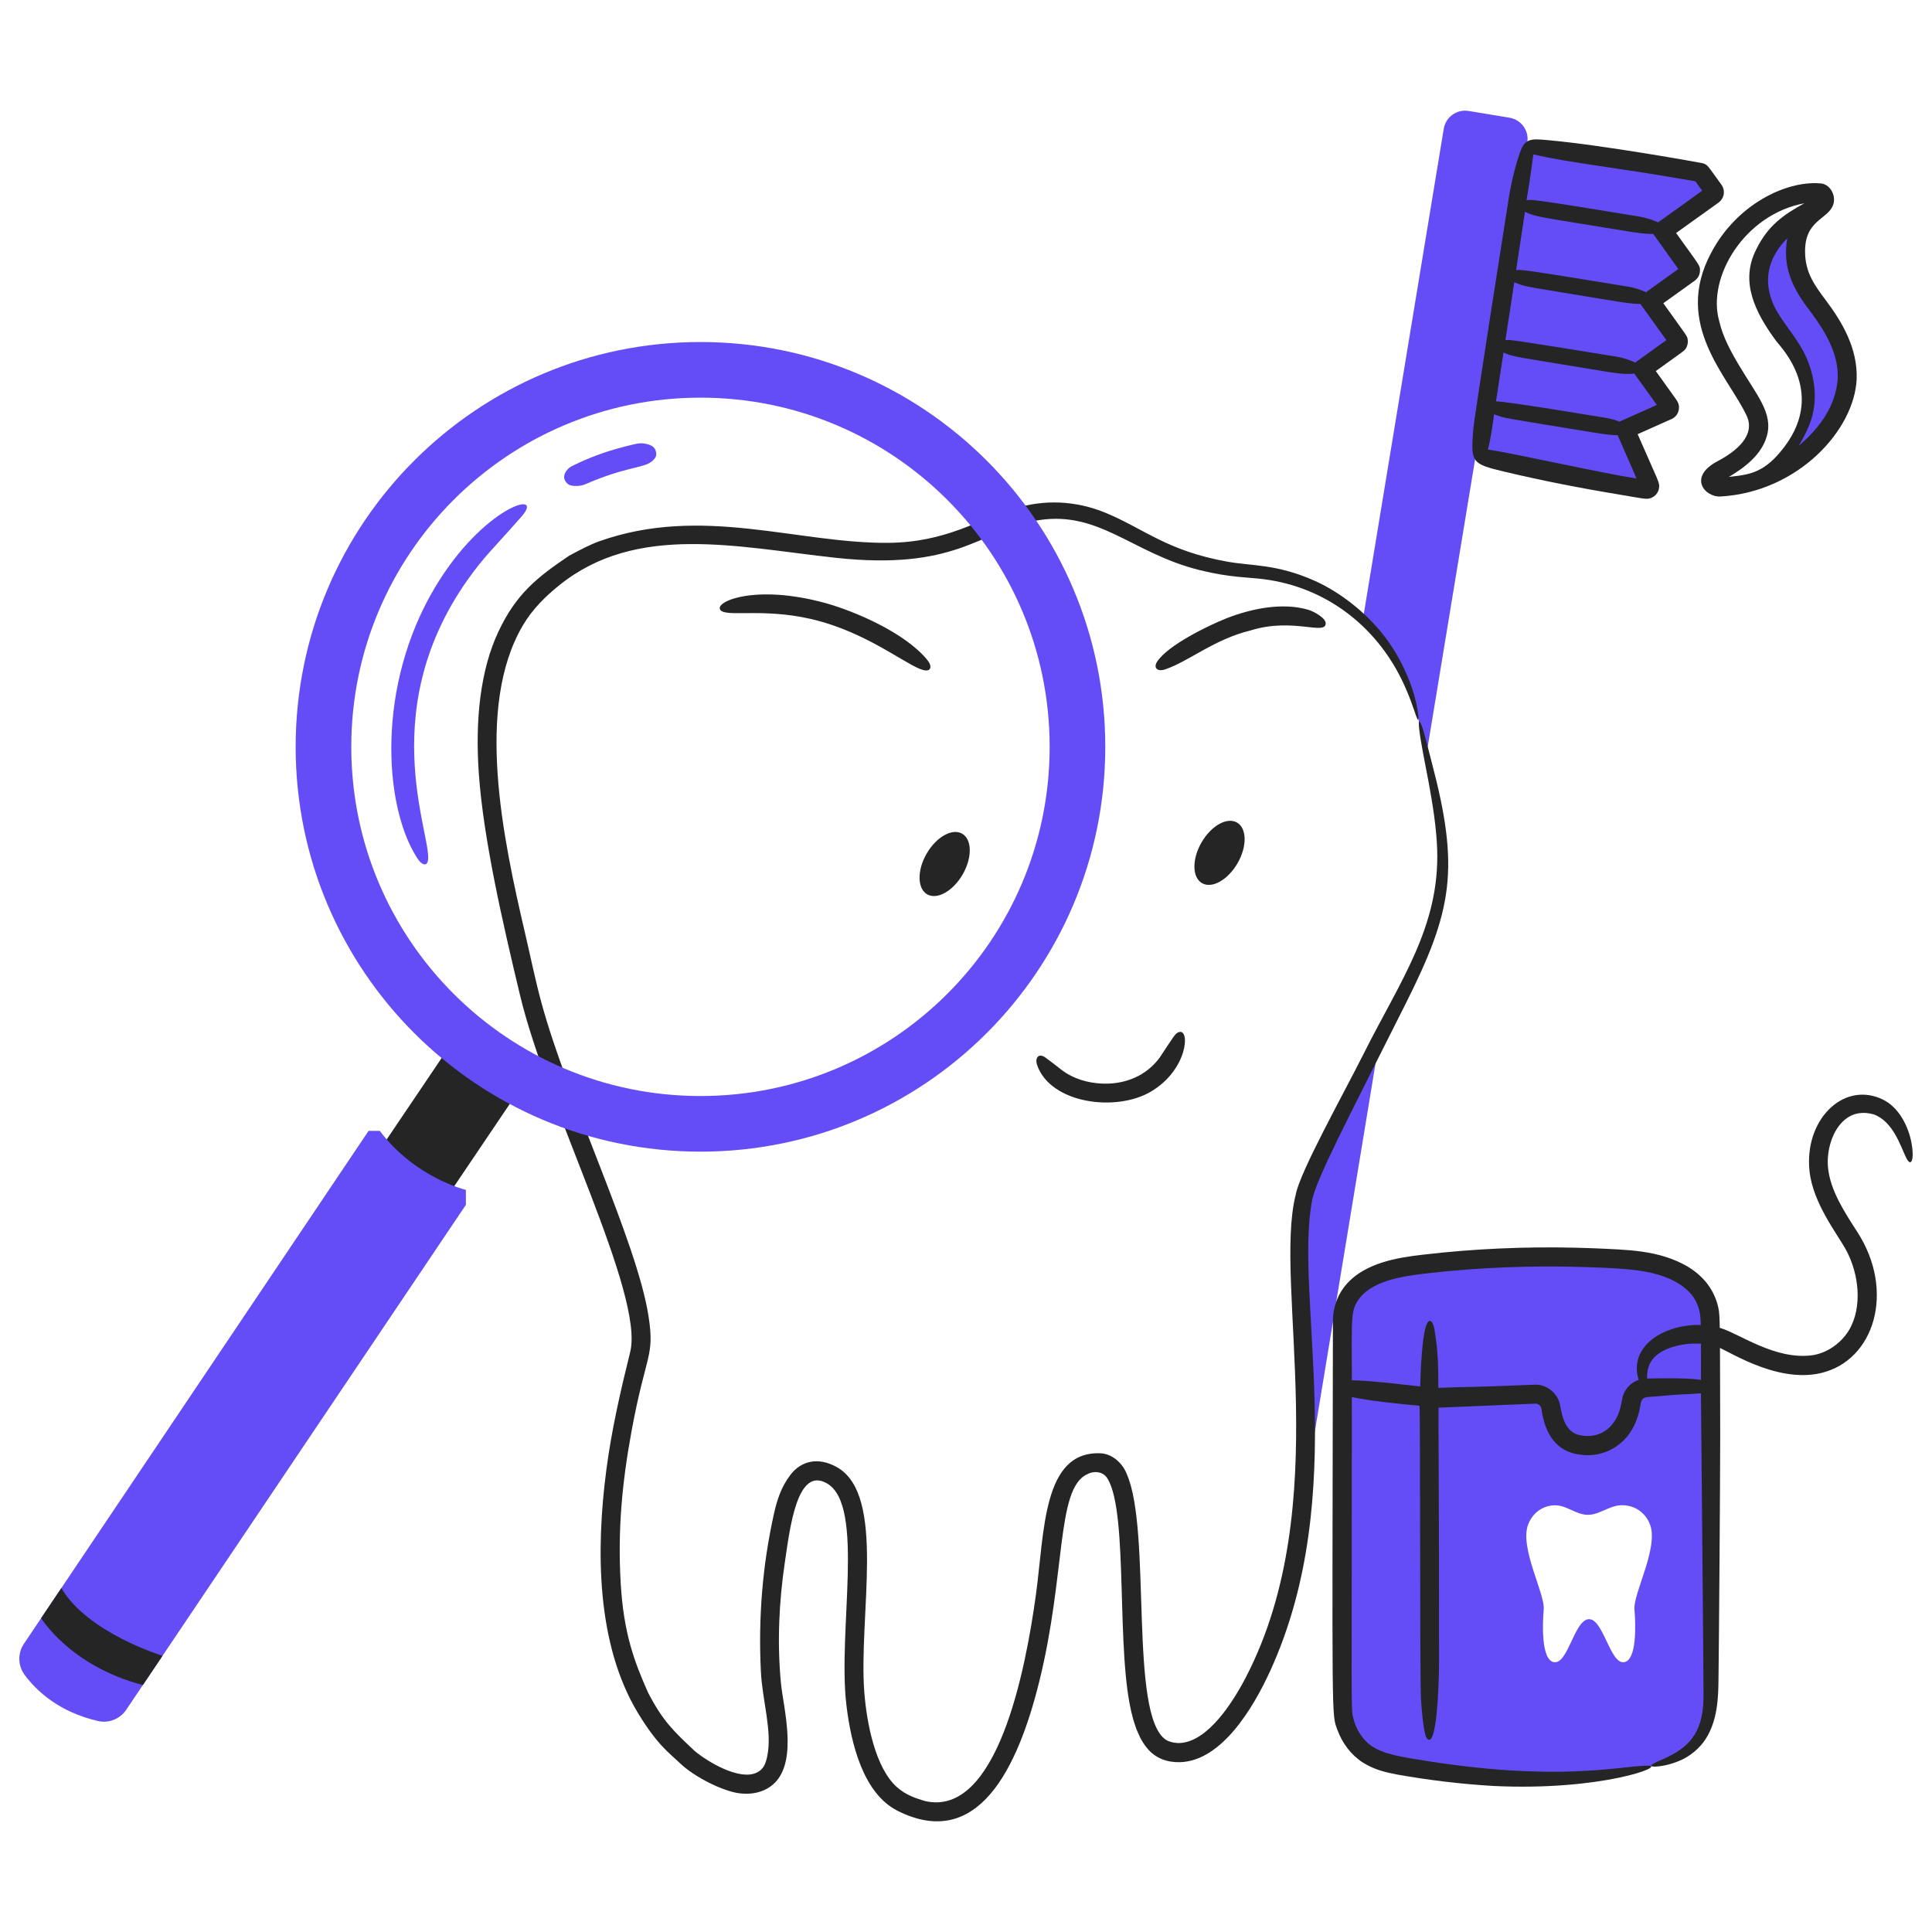 <svg width="120" height="120" viewBox="0 0 120 120" fill="none" xmlns="http://www.w3.org/2000/svg">
<path d="M112.136 23.454C112.651 25.079 111.676 27.426 109.558 29.448C109.469 29.533 109.562 29.68 109.676 29.632C112.439 28.443 115.34 25.527 114.619 22.319C114.258 20.718 113.331 19.545 112.578 18.539C110.874 16.264 111.591 14.245 112.209 13.588C112.29 13.501 112.203 13.365 112.091 13.405C111.301 13.685 110.306 14.334 109.57 15.823C108.149 18.699 111.469 21.351 112.136 23.454Z" fill="#644DF6"/>
<path d="M80.912 93.501L85.691 64.508C85.678 64.533 85.666 64.557 85.654 64.581C84.204 67.511 82.609 70.389 81.291 73.382C79.824 76.713 81.669 85.099 80.912 93.493L80.912 93.501Z" fill="#644DF6"/>
<path d="M93.757 7.311L91.216 6.892C90.485 6.772 89.795 7.267 89.674 7.998L84.654 38.459C86.418 40.103 87.634 42.295 88.107 44.705C88.251 45.436 88.419 46.175 88.59 46.92L94.864 8.853C94.984 8.122 94.489 7.431 93.758 7.311L93.757 7.311Z" fill="#644DF6"/>
<path d="M106.442 11.825C105.644 10.713 105.678 10.722 105.57 10.703L94.87 8.814L91.725 28.655L102.233 30.387C102.404 30.415 102.524 30.222 102.423 30.081L100.936 26.663L103.611 25.471C103.698 25.408 103.718 25.287 103.656 25.199L102.015 22.911L104.159 21.373C104.246 21.311 104.267 21.189 104.204 21.101L102.481 18.698L104.913 16.954C105 16.892 105.021 16.77 104.958 16.682L103.276 14.336L106.399 12.097C106.486 12.034 106.506 11.913 106.443 11.825H106.442Z" fill="#644DF6"/>
<path d="M106.911 11.458C106.078 10.318 106.083 10.232 105.753 10.138C105.692 10.12 99.671 9.023 96.148 8.705C95.106 8.611 94.714 8.573 94.403 9.483C94.088 10.405 93.861 11.369 93.706 12.346C93.624 12.864 91.575 25.854 91.51 26.651C91.338 28.742 91.409 28.813 93.45 29.299C95.752 29.847 98.139 30.316 100.54 30.711C102.057 30.962 102.286 31.054 102.578 30.918C102.823 30.814 103 30.581 103.038 30.35C103.105 29.958 103.061 30.055 101.717 26.966L103.824 26.027C104.022 25.936 104.16 25.792 104.239 25.58C104.38 25.132 104.177 24.914 104.01 24.672L102.845 23.047C104.686 21.727 104.612 21.79 104.691 21.668C104.806 21.518 104.863 21.265 104.822 21.072C104.8 20.879 104.802 20.914 103.311 18.834L105.258 17.438C105.483 17.264 105.584 17.064 105.588 16.799C105.593 16.484 105.587 16.539 104.105 14.473L106.744 12.581C107.112 12.306 107.176 11.819 106.911 11.457L106.911 11.458ZM101.613 29.716C99.21 29.337 94.227 28.195 92.415 27.92C92.599 27.241 92.701 26.451 92.801 25.727C93.482 25.998 93.159 25.91 99.066 26.879C99.416 26.937 100.085 27.032 100.476 27.035C101.73 29.904 101.682 29.75 101.613 29.717L101.613 29.716ZM102.896 25.133C102.899 25.139 102.911 25.145 102.905 25.153L100.595 26.187C100.321 26.087 100.042 26.004 99.756 25.957C99.191 25.865 93.466 24.911 92.918 24.929L93.385 21.898C94.095 22.193 93.859 22.106 99.707 23.074C100.245 23.163 100.969 23.273 101.509 23.204L102.896 25.133ZM103.498 21.122C103.498 21.129 103.504 21.123 103.483 21.139L101.565 22.517C101.191 22.343 100.8 22.218 100.399 22.152C100.159 22.112 94.131 21.127 93.758 21.117C93.674 21.116 93.589 21.12 93.505 21.124L94.055 17.529C94.785 17.843 94.56 17.754 100.425 18.724C100.766 18.78 101.476 18.884 101.887 18.879L103.499 21.122H103.498ZM104.244 16.707L102.236 18.149C101.875 17.987 101.501 17.867 101.115 17.803C94.362 16.69 94.479 16.756 94.169 16.777L94.716 13.158C95.47 13.495 95.315 13.419 101.141 14.375C101.576 14.446 102.242 14.544 102.683 14.527L104.243 16.707L104.244 16.707ZM105.726 11.848L102.986 13.814C102.616 13.643 102.229 13.52 101.832 13.454C94.973 12.324 95.165 12.402 94.838 12.43C94.774 12.44 94.866 12.47 95.236 9.589C97.696 10.157 100.231 10.366 105.305 11.262C105.324 11.287 105.708 11.822 105.726 11.848Z" fill="#252525"/>
<path d="M113.408 18.654C112.73 17.748 112.125 16.946 112.117 15.657C112.083 13.649 113.554 13.64 113.866 12.708C114.065 12.106 113.636 11.392 113.024 11.388C110.927 11.226 107.864 12.696 106.285 15.7C103.882 20.172 107.378 23.411 108.5 25.847C109.033 27.053 107.857 28.024 106.691 28.64C104.798 29.64 105.911 30.894 106.863 30.839C111.67 30.56 115.182 26.718 115.321 23.539C115.386 21.616 114.406 19.987 113.408 18.654ZM110.58 28.069C109.43 29.45 108.502 29.487 107.38 29.622C108.384 29.036 109.418 28.226 109.736 27.101C110.158 25.68 109.109 24.537 108.036 22.726C107.51 21.846 107.004 20.923 106.781 19.934C106.013 17.226 108.35 13.316 112.072 12.626C110.718 13.367 109.793 14.043 109.077 15.504C108.067 17.494 109.005 19.396 110.326 21.188C110.616 21.574 113.579 24.523 110.58 28.069ZM114.102 23.902C113.866 25.435 112.914 26.683 111.719 27.691C112.284 26.774 112.512 26.048 112.566 25.824C112.941 24.396 112.585 22.831 111.932 21.679C111.322 20.599 110.398 19.655 110.044 18.645C109.516 17.204 109.927 15.888 111.01 14.801C110.704 16.581 111.322 17.89 112.412 19.301C113.435 20.666 114.362 22.217 114.102 23.902V23.902Z" fill="#252525"/>
<path d="M106.277 104.748C106.179 97.234 106.237 89.696 106.237 82.171C106.237 79.243 103.338 78.382 100.936 78.224C96.615 77.941 92.24 78.034 87.942 78.575C85.786 78.846 83.37 79.567 83.37 82.171V105.983C83.37 107.302 84.092 108.626 85.295 109.204C85.918 109.503 86.606 109.636 87.287 109.752C92.151 110.579 97.699 110.909 102.556 109.702C105.146 109.058 106.319 107.912 106.277 104.749L106.277 104.748ZM101.518 99.958C101.601 100.938 101.67 103.132 100.87 103.242C99.993 103.363 99.565 100.453 98.647 100.574C97.773 100.69 97.384 103.359 96.532 103.242C95.731 103.132 95.8 100.937 95.883 99.958C95.966 98.978 94.365 96.121 94.917 94.686C95.159 94.055 95.682 93.606 96.357 93.512C97.148 93.403 97.623 93.912 98.347 94.061C99.193 94.236 99.836 93.54 100.648 93.496C101.474 93.451 102.187 93.912 102.484 94.686C103.036 96.121 101.435 98.978 101.518 99.958Z" fill="#644DF6"/>
<path d="M106.845 89.352C106.829 81.047 106.841 81.69 106.663 80.961C106.374 80.005 105.778 79.243 104.8 78.655C103.007 77.62 101.014 77.631 99.023 77.533C95.826 77.408 92.705 77.495 89.631 77.796C87.975 77.981 86.138 78.088 84.678 78.923C83.441 79.627 82.793 80.737 82.79 82.087C82.748 107.336 82.702 106.439 83.062 107.426C83.368 108.278 83.927 109.009 84.642 109.469C85.371 109.934 86.104 110.086 86.754 110.216C88.693 110.56 90.686 110.808 92.755 110.929C99.458 111.254 103.552 109.678 102.353 109.669C100.717 109.657 96.796 110.755 87.937 109.268C86.709 109.061 85.532 108.873 84.83 108.141C84.435 107.729 84.183 107.244 84.055 106.716C83.901 106.114 83.965 106.616 83.965 86.776C85.208 87.033 86.932 87.198 88.165 87.314C88.228 87.32 88.18 104.159 88.26 105.543C88.29 106.054 88.406 107.431 88.554 107.827C88.627 108.021 88.744 108.132 88.862 108.014C89.312 107.561 89.382 103.957 89.382 103.307C89.382 86.202 89.293 87.42 89.401 87.43L94.761 87.208C95.034 87.203 95.435 87.167 95.465 87.197C95.613 87.236 95.722 87.373 95.74 87.501C95.951 89.02 96.632 90.185 98.175 90.355C99.618 90.561 101.034 89.756 101.612 88.292C101.736 87.946 101.79 87.878 101.922 87.098C102.02 86.749 102.272 86.78 102.676 86.746C105.052 86.544 103.972 86.657 105.648 86.544C105.648 86.876 105.827 104.978 105.807 105.561C105.749 107.724 104.819 108.568 103.364 109.233C102.69 109.521 102.275 109.723 102.758 109.727C103.073 109.728 103.672 109.639 104.309 109.367C104.951 109.111 105.588 108.574 105.942 108.012C106.675 106.863 106.73 105.481 106.739 104.266C106.762 103.034 106.848 91.43 106.844 89.352L106.845 89.352ZM102.188 85.627C101.544 85.68 101.081 86.047 100.857 86.56C100.782 86.736 100.76 86.841 100.721 87.083C100.449 88.754 99.265 89.434 98.047 89.121C97.034 88.861 96.977 87.505 96.865 87.126C96.67 86.472 96.022 85.977 95.334 86.005C90.7 86.199 91.636 86.11 89.339 86.201C89.328 84.901 89.336 84.053 89.116 82.697C89.093 82.551 89.066 82.404 89.019 82.279C88.946 82.086 88.829 81.975 88.712 82.093C88.304 82.503 88.224 85.552 88.212 86.116C86.925 85.971 84.912 85.732 83.966 85.736C83.966 81.809 83.857 81.366 84.479 80.59C85.411 79.457 87.371 79.236 88.813 79.07C91.915 78.724 95.097 78.592 98.523 78.701C100.023 78.754 101.607 78.807 102.73 79.1C103.965 79.408 104.976 80.039 105.367 80.896C105.729 81.645 105.642 82.177 105.648 85.704C104.703 85.559 102.732 85.614 102.189 85.627H102.188Z" fill="#252525"/>
<path d="M102.282 86.114C102.381 85.722 102.052 84.741 103.045 84.058C103.842 83.509 105.357 83.248 106.588 83.635C107.054 83.686 110.206 85.955 113.094 85.285C116.424 84.511 117.747 80.195 115.351 76.502C114.556 75.276 113.689 73.941 113.544 72.549C113.434 71.49 113.797 70.201 114.585 69.547C115.107 69.114 115.725 69.032 116.379 69.215C117.582 69.654 118.04 71.173 118.385 71.889C119.073 73.321 119.121 69.239 116.835 68.241C114.425 67.188 112.052 69.611 112.393 72.748C112.611 74.757 114.131 76.654 114.675 77.663C115.463 79.129 115.695 81.192 114.842 82.621C114.364 83.421 113.464 84.071 112.5 84.185C110.219 84.454 108.065 82.854 106.87 82.489C104.639 81.807 101.387 82.951 101.682 85.295C101.732 85.54 101.78 85.781 101.903 85.949C102.07 86.222 102.228 86.322 102.281 86.113L102.282 86.114Z" fill="#252525"/>
<path d="M88.147 45.273C88.329 46.919 89.174 50.048 89.265 52.759C89.427 57.572 86.947 60.966 84.718 65.413C83.48 67.884 80.713 72.831 80.478 74.213C79.069 79.742 82.962 93.421 77.383 104.179C76.582 105.725 75.017 108.188 73.278 108.262C72.978 108.275 72.599 108.187 72.406 108.055C70.11 106.491 71.543 95.089 69.988 91.56C69.782 90.998 69.171 90.3 68.349 90.266C64.753 90.121 64.883 95.123 64.337 99.09C63.702 103.707 61.937 112.933 57.432 111.861C56.827 111.679 56.246 111.475 55.723 111.014C54.35 109.802 53.833 106.977 53.687 105.149C53.307 100.405 55.075 92.869 51.984 91.129C50.819 90.473 49.763 90.736 49.098 91.601C48.5 92.381 48.252 93.215 48.07 94.031C47.359 97.219 47.095 100.481 47.259 103.803C47.351 105.675 47.979 107.517 47.655 109.083C47.561 109.536 47.429 109.906 46.985 110.108C45.917 110.599 43.973 109.443 43.148 108.757C41.866 107.543 41.204 106.949 40.269 105.165C39.386 103.198 38.736 101.425 38.555 98.363C38.36 95.083 38.629 92.15 39.222 88.917C40.114 84.045 40.681 84.304 40.277 81.725C39.549 77.083 35.262 68.32 33.616 62.231C33.244 60.858 32.951 59.413 32.627 58.026C31.229 52.047 29.499 43.919 32.471 38.852C33.061 37.847 33.864 37.053 34.749 36.342C39.556 32.477 45.792 33.978 51.889 34.644C59.316 35.455 60.849 33.05 64.152 32.374C68.184 31.548 70.216 34.353 74.539 35.417C76.429 35.882 77.44 35.839 78.502 35.976C82.387 36.476 85.444 38.909 87.056 42.203C87.542 43.196 87.806 44.035 87.949 44.442C88.093 44.849 88.153 44.823 88.053 44.135C87.921 43.222 87.394 41.501 86.241 39.86C85.088 38.218 83.302 36.797 81.612 36.053C79.272 35.023 77.764 35.161 76.231 34.886C72.491 34.215 71.089 32.863 68.718 31.872C66.792 31.067 64.835 31.019 62.978 31.592C60.749 32.28 58.755 33.691 55.153 33.717C49.497 33.756 43.577 31.357 37.211 33.624C36.69 33.809 36.075 34.127 35.348 34.517C33.332 35.879 32.073 36.888 30.976 39.193C29.83 41.603 29.506 44.717 29.741 48.054C30.026 52.12 31.224 57.32 32.304 61.831C34.002 68.92 40.033 80.394 39.14 83.986C38.554 86.345 37.995 88.768 37.666 91.259C37.006 96.254 37.035 102.126 39.632 106.411C40.832 108.392 41.581 108.887 42.215 109.498C43.153 110.401 44.92 111.253 45.91 111.383C46.93 111.516 47.727 111.185 48.206 110.647C49.522 109.168 48.647 106.012 48.506 104.547C48.267 102.048 48.38 99.517 48.749 97.031C49.068 94.887 49.507 91.057 51.368 92.138C53.746 93.518 52.019 101.281 52.572 105.906C52.855 108.282 53.61 111.392 55.746 112.469C60.732 114.984 63.213 109.842 64.551 104.441C66.209 97.746 65.6 92.477 67.507 91.581C67.787 91.4 68.466 91.284 68.805 91.861C70.119 94.102 69.27 102.719 70.352 106.659C70.375 106.778 70.457 107.01 70.563 107.34C70.705 107.668 70.853 108.108 71.266 108.602C71.781 109.218 72.502 109.474 73.295 109.452C75.858 109.379 77.825 106.124 78.895 103.781C83.927 92.771 80.359 80.465 81.497 74.561C81.753 73.235 83.605 69.72 87.318 62.323C90.234 56.516 90.667 53.938 88.921 47.325C88.641 46.266 88.508 45.67 88.366 45.245C88.217 44.797 88.07 44.569 88.147 45.274L88.147 45.273Z" fill="#252525"/>
<path d="M59.761 51.782C59.144 51.426 58.156 51.98 57.556 53.019C56.956 54.058 56.97 55.19 57.587 55.547C58.205 55.904 59.193 55.35 59.793 54.311C60.393 53.271 60.379 52.139 59.761 51.782Z" fill="#252525"/>
<path d="M76.833 51.09C76.216 50.733 75.228 51.287 74.628 52.326C74.027 53.366 74.042 54.498 74.659 54.854C75.277 55.211 76.264 54.657 76.865 53.617C77.465 52.578 77.451 51.447 76.833 51.09Z" fill="#252525"/>
<path d="M73.243 64.1C72.991 64.166 72.914 64.364 72.027 65.695C70.538 67.689 67.935 67.523 66.586 66.851C65.944 66.531 65.916 66.398 64.923 65.68C64.535 65.4 64.251 65.674 64.424 66.168C65.259 68.542 69.303 69.083 71.473 67.808C73.759 66.466 73.935 63.92 73.243 64.1Z" fill="#252525"/>
<path d="M57.563 40.95C56.186 39.3 53.126 37.974 51.286 37.463C46.83 36.227 44.24 37.419 44.771 37.916C45.243 38.356 47.748 37.682 51.018 38.613C54.358 39.564 56.678 41.619 57.516 41.645C57.79 41.654 57.945 41.407 57.563 40.95Z" fill="#252525"/>
<path d="M82.343 38.723C82.351 38.386 81.599 37.977 81.277 37.88C79.674 37.397 77.714 37.8 76.181 38.404C75.083 38.837 72.539 40.068 71.868 41.101C71.627 41.472 71.873 41.747 72.383 41.572C73.856 41.068 75.428 39.701 77.672 39.159C80.289 38.337 82.325 39.483 82.343 38.723Z" fill="#252525"/>
<path d="M31.985 68.088L27.756 65.234L15.151 83.912L19.381 86.766L31.985 68.088Z" fill="#252525"/>
<path d="M43.508 21.244C29.621 21.244 18.364 32.501 18.364 46.388C18.364 60.274 29.621 71.531 43.508 71.531C57.394 71.531 68.651 60.274 68.651 46.388C68.651 32.501 57.394 21.244 43.508 21.244ZM43.508 68.076C31.53 68.076 21.819 58.366 21.819 46.388C21.819 34.409 31.529 24.699 43.508 24.699C55.486 24.699 65.196 34.409 65.196 46.388C65.196 58.366 55.486 68.076 43.508 68.076Z" fill="#644DF6"/>
<path d="M23.589 70.239H22.894L1.483 102.102C1.089 102.69 1.109 103.46 1.529 104.028C2.234 104.984 3.618 106.321 6.08 106.894C6.753 107.051 7.454 106.772 7.839 106.199L28.937 74.834V73.907C28.937 73.907 25.771 73.154 23.589 70.239L23.589 70.239Z" fill="#644DF6"/>
<path d="M40.722 27.984C40.658 27.803 40.542 27.722 40.463 27.684C40.144 27.533 39.828 27.504 39.53 27.564C39.452 27.58 38.423 27.804 37.42 28.152C36.417 28.499 35.453 28.966 35.359 29.051C35.069 29.315 34.916 29.634 35.161 29.95C35.28 30.102 35.411 30.147 35.495 30.16C35.831 30.215 36.12 30.177 36.379 30.065C38.984 28.946 39.944 29.098 40.486 28.657C40.712 28.472 40.829 28.288 40.721 27.983L40.722 27.984Z" fill="#644DF6"/>
<path d="M27.003 36.509C23.404 42.557 23.809 49.948 25.868 53.227C25.945 53.351 26.03 53.472 26.128 53.563C26.281 53.704 26.451 53.747 26.537 53.587C27.123 52.494 23.047 44.502 29.037 36.023C30.079 34.549 30.6 34.129 32.403 32.071C33.889 30.375 30.023 31.435 27.003 36.509Z" fill="#644DF6"/>
<path d="M3.81 98.639L2.556 100.504C2.556 100.504 4.351 103.48 8.874 104.66L10.095 102.844C10.095 102.844 5.444 101.429 3.81 98.638L3.81 98.639Z" fill="#252525"/>
</svg>
